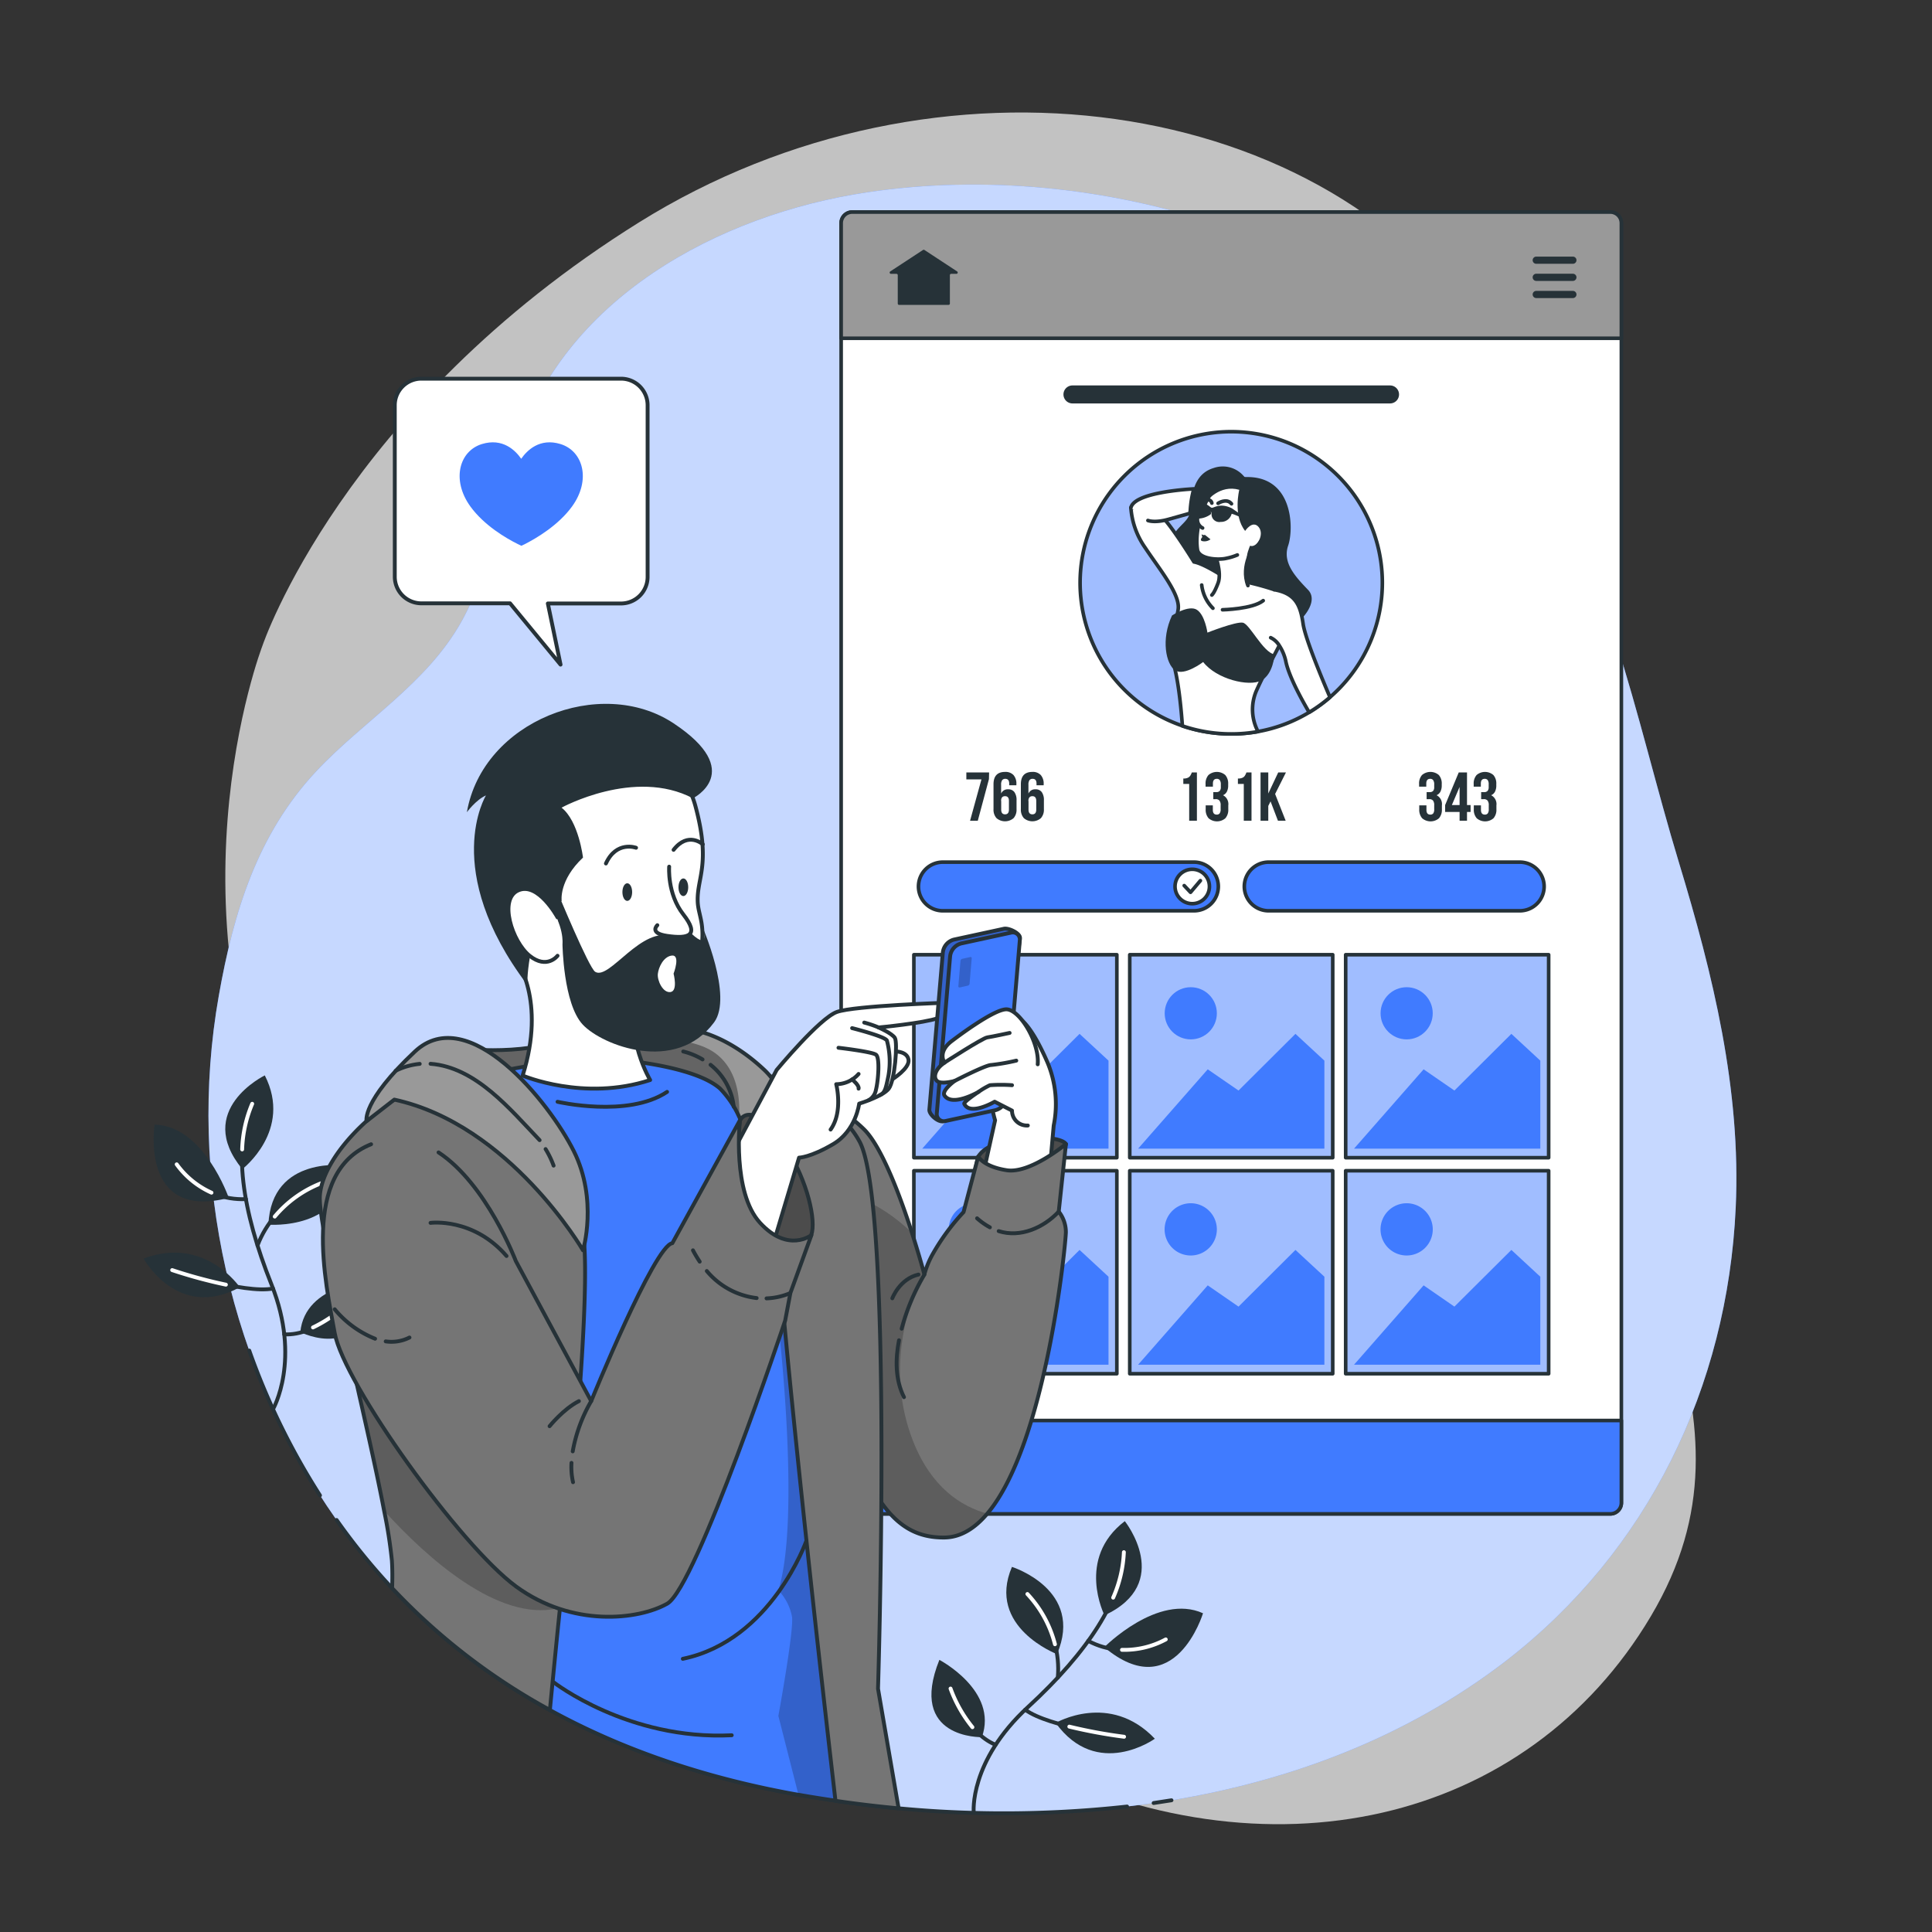 <svg xmlns="http://www.w3.org/2000/svg" xmlns:xlink="http://www.w3.org/1999/xlink" viewBox="0 0 500 500"><rect x="0" y="0" width="500" height="500" fill="#333333" stroke="none"/><defs><clipPath id="freepik--clip-path--inject-13"><path d="M357.75,150.84a39.15,39.15,0,0,1-18.94,33.51,39,39,0,0,1-20.16,5.59,39.11,39.11,0,1,1,39.1-39.1Z" style="fill:#407BFF;stroke:#263238;stroke-linecap:round;stroke-linejoin:round;stroke-width:0.933px"></path></clipPath><clipPath id="freepik--clip-path-2--inject-13"><rect x="236.51" y="247.08" width="52.53" height="52.53" style="fill:#407BFF;stroke:#263238;stroke-linecap:round;stroke-linejoin:round;stroke-width:0.933px"></rect></clipPath><clipPath id="freepik--clip-path-3--inject-13"><rect x="292.38" y="247.08" width="52.53" height="52.53" style="fill:#407BFF;stroke:#263238;stroke-linecap:round;stroke-linejoin:round;stroke-width:0.933px"></rect></clipPath><clipPath id="freepik--clip-path-4--inject-13"><rect x="348.26" y="247.08" width="52.53" height="52.53" style="fill:#407BFF;stroke:#263238;stroke-linecap:round;stroke-linejoin:round;stroke-width:0.933px"></rect></clipPath><clipPath id="freepik--clip-path-5--inject-13"><rect x="236.51" y="302.99" width="52.53" height="52.53" style="fill:#407BFF;stroke:#263238;stroke-linecap:round;stroke-linejoin:round;stroke-width:0.933px"></rect></clipPath><clipPath id="freepik--clip-path-6--inject-13"><rect x="292.38" y="302.99" width="52.53" height="52.53" style="fill:#407BFF;stroke:#263238;stroke-linecap:round;stroke-linejoin:round;stroke-width:0.933px"></rect></clipPath><clipPath id="freepik--clip-path-7--inject-13"><rect x="348.26" y="302.99" width="52.53" height="52.53" style="fill:#407BFF;stroke:#263238;stroke-linecap:round;stroke-linejoin:round;stroke-width:0.933px"></rect></clipPath><clipPath id="freepik--clip-path-8--inject-13"><path d="M253.18,299.32c3.64-6,21.12-5.91,22.7-3.24,0,0-8.66,28-18.31,25.08S253.18,299.32,253.18,299.32Z" style="fill:#757575;stroke:#263238;stroke-linecap:round;stroke-linejoin:round"></path></clipPath><clipPath id="freepik--clip-path-9--inject-13"><path d="M274,313.56a8.62,8.62,0,0,1,1.85,5.28c0,2.61-5,54.75-20.35,72.9-3.22,3.81-6.9,6.12-11.09,6.17-13,.14-19.31-10.18-27.59-34.12q-1.54-4.47-3.21-9.6c-8-24.71-17.94-76.25-17.94-76.25s17.55,4.07,28,14.39C228.21,296.84,233,309.64,236,319c1.49,4.62,2.57,8.41,3,10l.22.82a23.57,23.57,0,0,1,1.84-4.67s0,0,0,0a.34.34,0,0,0,.06-.12,57.08,57.08,0,0,1,8.25-11.35l3.79-14.37s1.34,2.62,7.4,3.55,15.3-6.79,15.3-6.79Z" style="fill:#757575;stroke:#263238;stroke-linecap:round;stroke-linejoin:round"></path></clipPath><clipPath id="freepik--clip-path-10--inject-13"><path d="M117.13,271.16s18,2.54,29.63-2.59,3.43,38.79-13.24,32.46S117.13,271.16,117.13,271.16Z" style="fill:#999;stroke:#263238;stroke-linecap:round;stroke-linejoin:round"></path></clipPath><clipPath id="freepik--clip-path-11--inject-13"><path d="M230.41,467.77c-2.65-.27-5.28-.57-7.91-.9q-3.15-.39-6.28-.86-4.8-.69-9.58-1.53l-.1,0c-23-4.1-44.71-11.2-64.23-21.92a165.88,165.88,0,0,1-21-13.67C108.51,395.42,80.5,318.38,87.82,305.22c9-16.12,28.05-29,63.06-30.75,32.47-1.62,59.24,9.89,65.64,23.27,6.11,12.77,5.86,98.44,4.31,138.21-.07,1.89-.15,3.67-.23,5.34l1.1,3.27Z" style="fill:#407BFF;stroke:#263238;stroke-linecap:round;stroke-linejoin:round"></path></clipPath><clipPath id="freepik--clip-path-12--inject-13"><path d="M200.86,316.48s-4.25-16.83-9.59-27.51a25.37,25.37,0,0,0-4.9-7.23c-6.55-5.85-25.29-7.35-25.29-7.35a15.26,15.26,0,0,1,5.66-6.14c8.25-5,20.86-1,31.07,8.65C210.81,289.22,200.86,316.48,200.86,316.48Z" style="fill:#999;stroke:#263238;stroke-linecap:round;stroke-linejoin:round"></path></clipPath><clipPath id="freepik--clip-path-13--inject-13"><path d="M146.36,401.9c-.48,4.83-1,9.59-1.43,14.18-.82,7.85-1.75,17.47-2.62,26.46A163.13,163.13,0,0,1,101.48,411c.09-2.65.08-5.07-.06-7.13a124.3,124.3,0,0,0-2-12.84c-2.38-12.48-6.47-30-10-45.69-3.71-16.55-6.82-31.09-6.65-35.62C83.22,299.05,99,282.67,118,276.9c0,0,29.29,20.18,32.85,41.94C152.71,330.07,149.7,367.9,146.36,401.9Z" style="fill:#757575;stroke:#263238;stroke-linecap:round;stroke-linejoin:round"></path></clipPath><clipPath id="freepik--clip-path-14--inject-13"><path d="M191.54,289.93c1.66-3,6.41-1.56,11.94,7.15s7.8,18.85,6.47,22.55-19.26,8.17-19.26,8.17L187,318.44Z" style="fill:#757575;stroke:#263238;stroke-linecap:round;stroke-linejoin:round"></path></clipPath><clipPath id="freepik--clip-path-15--inject-13"><path d="M255.68,286.32l-11.61,3.85c-1.23.32-3.65-1.73-3.55-3L244,246.58a3.87,3.87,0,0,1,2.89-3.42l12.87-2.79c1.22-.32,4.32,1.15,4.21,2.42l-5.37,40.11A3.87,3.87,0,0,1,255.68,286.32Z" style="fill:#407BFF;stroke:#263238;stroke-linecap:round;stroke-linejoin:round"></path></clipPath></defs><g id="freepik--background-simple--inject-13"><path d="M67.93,167.09s-27.88,72,11.3,144.5S199.11,422.39,263.7,455.14s131.66,16.8,163.53-36.84-11.84-91.93-11.9-168.42,11.45-96.74-30-161.36-143.06-78.93-219.9-31S67.93,167.09,67.93,167.09Z" style="fill:#fff;opacity:0.7"></path><path d="M303.18,465.91c31.18-5.15,61.06-16.47,86.46-36,36.93-28.48,57.42-71,59.56-117.34,1.41-30.55-5.88-60.35-14.7-89.36-11.34-37.33-18.65-79.85-42.33-111.75-36.86-49.67-108.1-70.59-167.68-61.7-38.5,5.74-79.17,27.6-91,67.11-4.38,14.63-6.52,30.35-14,43.87-9,16.2-25.27,25.66-37.63,38.85-15.28,16.29-21.43,36.59-25.23,58.06-8.33,47,3,96.78,30.5,135.76,28.65,40.68,71.17,62.5,119.43,71.09q8,1.41,16,2.41C249,470.19,276.57,470.3,303.18,465.91Z" style="fill:#407BFF"></path><path d="M303.18,465.91c31.18-5.15,61.06-16.47,86.46-36,36.93-28.48,57.42-71,59.56-117.34,1.41-30.55-5.88-60.35-14.7-89.36-11.34-37.33-18.65-79.85-42.33-111.75-36.86-49.67-108.1-70.59-167.68-61.7-38.5,5.74-79.17,27.6-91,67.11-4.38,14.63-6.52,30.35-14,43.87-9,16.2-25.27,25.66-37.63,38.85-15.28,16.29-21.43,36.59-25.23,58.06-8.33,47,3,96.78,30.5,135.76,28.65,40.68,71.17,62.5,119.43,71.09q8,1.41,16,2.41C249,470.19,276.57,470.3,303.18,465.91Z" style="fill:#fff;opacity:0.7"></path></g><g id="freepik--Leaves--inject-13"><path d="M243.11,429.57s15.31,8,11,20C254.07,449.58,234.86,450.09,243.11,429.57Z" style="fill:#263238"></path><path d="M273.21,445.89s14-8.17,25.66,4.09C298.87,450,283.94,460.71,273.21,445.89Z" style="fill:#263238"></path><path d="M311.34,417.51s-7.31,24.11-25.56,8.79C285.78,426.3,299.69,412.23,311.34,417.51Z" style="fill:#263238"></path><path d="M291.1,393.67s12.75,16-5.25,24.38C285.85,418.05,278.37,403.38,291.1,393.67Z" style="fill:#263238"></path><path d="M261.89,405.51s18.8,5.9,11.66,22.58C273.55,428.09,255.22,421.08,261.89,405.51Z" style="fill:#263238"></path><path d="M252,469.09s-1.3-13.19,14.11-27.37,24.41-27.83,24.76-40" style="fill:none;stroke:#263238;stroke-linecap:round;stroke-linejoin:round"></path><path d="M265.89,412.53s9,8.92,7.87,21.62" style="fill:none;stroke:#263238;stroke-linecap:round;stroke-linejoin:round"></path><path d="M301.7,424.28s-9.88,5.83-20.07.38" style="fill:none;stroke:#263238;stroke-linecap:round;stroke-linejoin:round"></path><path d="M290.91,449.47s-19.42-2.43-25.59-7" style="fill:none;stroke:#263238;stroke-linecap:round;stroke-linejoin:round"></path><path d="M246,437s3.81,11.34,11.64,14.54" style="fill:none;stroke:#263238;stroke-linecap:round;stroke-linejoin:round"></path><path d="M288.09,413.47a32.79,32.79,0,0,0,2.77-11.77" style="fill:none;stroke:#fff;stroke-linecap:round;stroke-linejoin:round"></path><path d="M265.89,412.53a29.78,29.78,0,0,1,7.13,13" style="fill:none;stroke:#fff;stroke-linecap:round;stroke-linejoin:round"></path><path d="M301.7,424.28a22.6,22.6,0,0,1-11.33,2.7" style="fill:none;stroke:#fff;stroke-linecap:round;stroke-linejoin:round"></path><path d="M290.91,449.47a130.82,130.82,0,0,1-14.17-2.62" style="fill:none;stroke:#fff;stroke-linecap:round;stroke-linejoin:round"></path><path d="M246,437a34.62,34.62,0,0,0,5.66,10" style="fill:none;stroke:#fff;stroke-linecap:round;stroke-linejoin:round"></path><path d="M96.26,331.44s-17.28.62-18.54,13.3C77.72,344.74,94.81,353.52,96.26,331.44Z" style="fill:#263238"></path><path d="M62.06,333.14s-9.07-13.42-24.9-7.42C37.16,325.72,46,341.86,62.06,333.14Z" style="fill:#263238"></path><path d="M40,291.05S36.13,316,59.2,310C59.2,310,52.76,291.33,40,291.05Z" style="fill:#263238"></path><path d="M68.53,278.31s-18.43,8.95-5.82,24.26C62.71,302.57,75.8,292.58,68.53,278.31Z" style="fill:#263238"></path><path d="M89.74,301.63s-19.5-2.82-20.28,15.31C69.46,316.94,89,318.56,89.74,301.63Z" style="fill:#263238"></path><path d="M70.66,364.69s7.37-12.78-.39-32.24-10-35.65-5-46.79" style="fill:none;stroke:#263238;stroke-linecap:round;stroke-linejoin:round"></path><path d="M83.1,306.23s-11.94,4.16-16.45,16.08" style="fill:none;stroke:#263238;stroke-linecap:round;stroke-linejoin:round"></path><path d="M45.73,301.33s6.39,9.53,17.92,9" style="fill:none;stroke:#263238;stroke-linecap:round;stroke-linejoin:round"></path><path d="M44.56,328.7s18.55,6.22,26.1,4.77" style="fill:none;stroke:#263238;stroke-linecap:round;stroke-linejoin:round"></path><path d="M90.4,336.93s-8.4,8.9-16.84,8.39" style="fill:none;stroke:#263238;stroke-linecap:round;stroke-linejoin:round"></path><path d="M62.67,297.47a32.89,32.89,0,0,1,2.6-11.81" style="fill:none;stroke:#fff;stroke-linecap:round;stroke-linejoin:round"></path><path d="M83.1,306.23a29.82,29.82,0,0,0-12,8.62" style="fill:none;stroke:#fff;stroke-linecap:round;stroke-linejoin:round"></path><path d="M45.73,301.33a22.5,22.5,0,0,0,9,7.33" style="fill:none;stroke:#fff;stroke-linecap:round;stroke-linejoin:round"></path><path d="M44.56,328.7a125.64,125.64,0,0,0,13.9,3.77" style="fill:none;stroke:#fff;stroke-linecap:round;stroke-linejoin:round"></path><path d="M90.4,336.93A34.64,34.64,0,0,1,81,343.54" style="fill:none;stroke:#fff;stroke-linecap:round;stroke-linejoin:round"></path><path d="M298.56,466.62c1.55-.22,3.09-.46,4.62-.71" style="fill:none;stroke:#263238;stroke-linecap:round;stroke-linejoin:round"></path><path d="M87.11,393.37c28.65,40.68,71.17,62.5,119.43,71.09q8,1.41,16,2.41a290.12,290.12,0,0,0,69.14.66" style="fill:none;stroke:#263238;stroke-linecap:round;stroke-linejoin:round"></path><path d="M64.51,349.53A182.46,182.46,0,0,0,82.81,387" style="fill:none;stroke:#263238;stroke-linecap:round;stroke-linejoin:round"></path></g><g id="freepik--Interface--inject-13"><path d="M419.61,57.75V388.92a2.87,2.87,0,0,1-2.87,2.87H220.56a2.88,2.88,0,0,1-2.87-2.87V57.75a2.87,2.87,0,0,1,2.87-2.87H416.74A2.86,2.86,0,0,1,419.61,57.75Z" style="fill:#fff;stroke:#263238;stroke-linecap:round;stroke-linejoin:round;stroke-width:0.933px"></path><path d="M419.61,57.75v29.8H217.69V57.75a2.87,2.87,0,0,1,2.87-2.87H416.74A2.86,2.86,0,0,1,419.61,57.75Z" style="fill:#999;stroke:#263238;stroke-linecap:round;stroke-linejoin:round;stroke-width:0.933px"></path><path d="M357.75,150.84a39.15,39.15,0,0,1-18.94,33.51,39,39,0,0,1-20.16,5.59,39.11,39.11,0,1,1,39.1-39.1Z" style="fill:#407BFF"></path><g style="clip-path:url(#freepik--clip-path--inject-13)"><path d="M357.75,150.84a39.15,39.15,0,0,1-18.94,33.51,39,39,0,0,1-20.16,5.59,39.11,39.11,0,1,1,39.1-39.1Z" style="fill:#fff;opacity:0.5"></path></g><path d="M357.75,150.84a39.15,39.15,0,0,1-18.94,33.51,39,39,0,0,1-20.16,5.59,39.11,39.11,0,1,1,39.1-39.1Z" style="fill:none;stroke:#263238;stroke-linecap:round;stroke-linejoin:round;stroke-width:0.933px"></path><path d="M322.09,123.47a7.15,7.15,0,0,0-8-2.35c-5.26,1.58-5.7,7.11-6.05,11s-5.36,4.08-5.53,11.08,11.5,10.52,13.69,17.63,4.3,7.81,11.76,5.09,14-9.7,10.57-13.26-6.65-7.09-5.15-11.47S334.73,122.92,322.09,123.47Z" style="fill:#263238"></path><path d="M335.14,158.34a73.5,73.5,0,0,1-4.06,8.73c-2,3.88-4.3,8-6,11.87a12.21,12.21,0,0,0,.5,10.39,38.52,38.52,0,0,1-6.91.61A39.09,39.09,0,0,1,306,187.86c-.26-3.74-1.05-12.91-2.69-17.32-2.1-5.62,1.36-9.3,1.63-13.16s-4.89-10.1-8.57-15.63a20.48,20.48,0,0,1-3.7-10.36s4.56,0,7,1.4S309,145.43,309,145.43c2.72.45,8.45,4.31,8.45,4.31a67.1,67.1,0,0,1,12.39,2.89C333.42,154,336,155.83,335.14,158.34Z" style="fill:#fff;stroke:#263238;stroke-linecap:round;stroke-linejoin:round;stroke-width:0.933px"></path><path d="M313.62,154s.57-.35,1.62-3.11-.87-7.67-.87-7.67l10.28-2s-3.7,5.07-1.68,10.33" style="fill:#fff;stroke:#263238;stroke-linecap:round;stroke-linejoin:round;stroke-width:0.933px"></path><path d="M324.29,142.79c2.2-2.56,7.37-9.76,2.6-14s-10.28-4.21-12.94-1.69c-2,1.86-4.9,9.37-4.05,15.14.37,2.5,5.53,2.74,7.52,2.24a13.93,13.93,0,0,0,2.8-.86" style="fill:#fff;stroke:#263238;stroke-linecap:round;stroke-linejoin:round;stroke-width:0.933px"></path><path d="M311.06,130.47c1.1-.44,1.95.71,2.47.92s2.12-1.42,5.31.18l6.22,4.29s-5-2.64-6.31-2.89a2.82,2.82,0,0,1-2.84,2.1,2,2,0,0,1-2.34-2.29s-.19-.71-.74-.23-1.38,3.29-2.76,1.39C309.54,133.23,310.12,130.84,311.06,130.47Z" style="fill:#263238"></path><path d="M313,132.76a5.4,5.4,0,0,1-3,1,2.42,2.42,0,0,0,1.23,2.89" style="fill:#fff;stroke:#263238;stroke-linecap:round;stroke-linejoin:round;stroke-width:0.933px"></path><path d="M320.72,126.76s-1.66,6.68,1.52,10.64c0,0,1.91-2.91,3.5-1s-.5,5.51-2.23,4.84c0,0-1.3,2.95-.59,3.47,1.83,1.33,3.92-2,6.19-6.61s4.39-8.85-1.9-12.1-8.15-4.42-12.41-3.07-2.52,6.81-2.52,6.81S315.64,125.31,320.72,126.76Z" style="fill:#263238"></path><path d="M315.24,130.26s2.21-1.46,3.47.12" style="fill:none;stroke:#263238;stroke-linecap:round;stroke-linejoin:round;stroke-width:0.933px"></path><path d="M313.62,130.2a1,1,0,0,0-1.43-.73" style="fill:none;stroke:#263238;stroke-linecap:round;stroke-linejoin:round;stroke-width:0.933px"></path><path d="M292.68,131.39c.85-3.74,13.06-4.69,16.29-4.87a26.29,26.29,0,0,0-.92,5.57,3.62,3.62,0,0,1-.15.77l-5.38,1.51c-3.69,1.06-5.44.33-5.44.33" style="fill:#fff;stroke:#263238;stroke-linecap:round;stroke-linejoin:round;stroke-width:0.933px"></path><path d="M311,151.41a10.18,10.18,0,0,0,2.9,6" style="fill:none;stroke:#263238;stroke-linecap:round;stroke-linejoin:round;stroke-width:0.933px"></path><path d="M316.39,157.81s7.81-.17,10.53-2.37" style="fill:none;stroke:#263238;stroke-linecap:round;stroke-linejoin:round;stroke-width:0.933px"></path><path d="M303.32,159.28s4.33-2.81,6.43-1.47,2.73,5.91,2.73,5.91,7.38-2.92,9.17-2.57,5.14,7.59,8.2,8.24c0,0-.29,5.12-3.47,6.75s-11.55-.36-15-4.81c0,0-4.88,3.72-7.25,2.16S300.4,165.48,303.32,159.28Z" style="fill:#263238"></path><path d="M329.85,152.63c5.52,1,6.7,4.07,7.4,8.87.56,3.81,5.1,14.65,6.95,18.94a39.18,39.18,0,0,1-5.39,3.91c-1.66-2.82-5.12-9-6-13a12.13,12.13,0,0,0-1.72-4.26,5.26,5.26,0,0,0-2.24-2.06" style="fill:#fff;stroke:#263238;stroke-linecap:round;stroke-linejoin:round;stroke-width:0.933px"></path><path d="M311.16,139l-.2-.72.45.2.43-.05,1.43,1.14A2.54,2.54,0,0,1,311,140C310.46,139.68,311.16,139,311.16,139Z" style="fill:#263238"></path><line x1="277.55" y1="102.08" x2="359.74" y2="102.08" style="fill:none;stroke:#263238;stroke-linecap:round;stroke-linejoin:round;stroke-width:4.663px"></line><line x1="397.58" y1="67.34" x2="407.06" y2="67.34" style="fill:none;stroke:#263238;stroke-linecap:round;stroke-linejoin:round;stroke-width:1.865px"></line><line x1="397.58" y1="71.77" x2="407.06" y2="71.77" style="fill:none;stroke:#263238;stroke-linecap:round;stroke-linejoin:round;stroke-width:1.865px"></line><line x1="397.58" y1="76.21" x2="407.06" y2="76.21" style="fill:none;stroke:#263238;stroke-linecap:round;stroke-linejoin:round;stroke-width:1.865px"></line><path d="M247.71,70.25l-8.47-5.56a.35.35,0,0,0-.37,0l-8.48,5.56a.34.34,0,0,0,.19.62H232a.34.34,0,0,1,.34.34v7.36a.34.34,0,0,0,.34.34h12.8a.35.35,0,0,0,.35-.34V71.21a.34.34,0,0,1,.34-.34h1.39A.34.34,0,0,0,247.71,70.25Z" style="fill:#263238"></path><path d="M255.94,201.63l-2.89,10.78h-2L254,201.7h-3.91v-1.79h5.89Z" style="fill:#263238"></path><path d="M260.11,199.77a2.83,2.83,0,0,1,2.18.81,3.33,3.33,0,0,1,.75,2.33v.32h-1.86v-.44c0-.82-.34-1.23-1-1.23a1,1,0,0,0-.82.34,2,2,0,0,0-.27,1.19v2.29a1.84,1.84,0,0,1,1.82-1.11,1.9,1.9,0,0,1,1.62.73,3.48,3.48,0,0,1,.55,2.12v2.29a3.28,3.28,0,0,1-.76,2.32,3.4,3.4,0,0,1-4.43,0,3.28,3.28,0,0,1-.77-2.32V203Q257.11,199.77,260.11,199.77Zm-1,7.51v2.25c0,.81.34,1.22,1,1.22s1-.41,1-1.22v-2.25q0-1.23-1-1.23C259.42,206.05,259.08,206.46,259.08,207.28Z" style="fill:#263238"></path><path d="M267.18,199.77a2.79,2.79,0,0,1,2.17.81,3.33,3.33,0,0,1,.75,2.33v.32h-1.85v-.44q0-1.23-1-1.23a1,1,0,0,0-.82.34,2,2,0,0,0-.27,1.19v2.29a1.85,1.85,0,0,1,1.82-1.11,1.91,1.91,0,0,1,1.63.73,3.48,3.48,0,0,1,.55,2.12v2.29a3.28,3.28,0,0,1-.77,2.32,3.39,3.39,0,0,1-4.42,0,3.28,3.28,0,0,1-.77-2.32V203Q264.18,199.77,267.18,199.77Zm-1,7.51v2.25c0,.81.34,1.22,1,1.22s1-.41,1-1.22v-2.25q0-1.23-1-1.23T266.14,207.28Z" style="fill:#263238"></path><path d="M370.88,201.87a.94.94,0,0,0-.76-.31q-1,0-1,1.23v.8h-1.86v-.68a3.31,3.31,0,0,1,.75-2.33,3.34,3.34,0,0,1,4.36,0,3.31,3.31,0,0,1,.75,2.33v.32a3.55,3.55,0,0,1-.34,1.65,2,2,0,0,1-1,.92,2.56,2.56,0,0,1,1.38,2.63v1a3.33,3.33,0,0,1-.75,2.33,3.34,3.34,0,0,1-4.36,0,3.33,3.33,0,0,1-.75-2.33v-1h1.86v1.16q0,1.23,1,1.23a.94.94,0,0,0,.76-.31,1.78,1.78,0,0,0,.25-1.1v-1a1.93,1.93,0,0,0-.3-1.22,1.22,1.22,0,0,0-1-.37h-.66V205H370a1.19,1.19,0,0,0,.88-.3,1.43,1.43,0,0,0,.29-1V203A1.81,1.81,0,0,0,370.88,201.87Z" style="fill:#263238"></path><path d="M377.52,199.91h2.14v8.44h.93v1.79h-.93v2.26h-1.92v-2.26H374v-1.79Zm.22,3.75-2,4.69h2Z" style="fill:#263238"></path><path d="M385,201.87a.93.93,0,0,0-.76-.31q-1,0-1,1.23v.8h-1.85v-.68a3.31,3.31,0,0,1,.75-2.33,3.33,3.33,0,0,1,4.35,0,3.31,3.31,0,0,1,.75,2.33v.32a3.43,3.43,0,0,1-.34,1.65,1.94,1.94,0,0,1-1,.92,2.57,2.57,0,0,1,1.37,2.63v1a3.33,3.33,0,0,1-.75,2.33,3.33,3.33,0,0,1-4.35,0,3.33,3.33,0,0,1-.75-2.33v-1h1.85v1.16q0,1.23,1,1.23a.93.93,0,0,0,.76-.31,1.77,1.77,0,0,0,.26-1.1v-1a1.86,1.86,0,0,0-.31-1.22,1.22,1.22,0,0,0-1-.37h-.66V205h.77a1.17,1.17,0,0,0,.88-.3,1.43,1.43,0,0,0,.3-1V203A1.81,1.81,0,0,0,385,201.87Z" style="fill:#263238"></path><path d="M307.42,201.28a1.55,1.55,0,0,0,.62-.53,4.14,4.14,0,0,0,.4-.84h1.32V212.4h-2v-9.52h-1.52v-1.4A2.59,2.59,0,0,0,307.42,201.28Z" style="fill:#263238"></path><path d="M315.66,201.87a.93.93,0,0,0-.76-.31q-1,0-1,1.23v.8H312v-.68a3.31,3.31,0,0,1,.75-2.33,3.33,3.33,0,0,1,4.35,0,3.31,3.31,0,0,1,.75,2.33v.32a3.43,3.43,0,0,1-.34,1.65,1.94,1.94,0,0,1-1,.92,2.57,2.57,0,0,1,1.37,2.63v1a3.33,3.33,0,0,1-.75,2.33,3.33,3.33,0,0,1-4.35,0,3.33,3.33,0,0,1-.75-2.33v-1h1.85v1.16q0,1.23,1,1.23a.93.93,0,0,0,.76-.31,1.77,1.77,0,0,0,.26-1.1v-1a1.86,1.86,0,0,0-.31-1.22,1.2,1.2,0,0,0-1-.37H314V205h.77a1.17,1.17,0,0,0,.88-.3,1.43,1.43,0,0,0,.3-1V203A1.81,1.81,0,0,0,315.66,201.87Z" style="fill:#263238"></path><path d="M321.55,201.28a1.43,1.43,0,0,0,.62-.53,4.14,4.14,0,0,0,.4-.84h1.32V212.4h-2v-9.52h-1.52v-1.4A2.59,2.59,0,0,0,321.55,201.28Z" style="fill:#263238"></path><path d="M328.23,208.57v3.83h-2V199.91h2v5.45l2.57-5.45h2L330,205.48l2.73,6.92h-2l-1.91-5Z" style="fill:#263238"></path><path d="M309,235.71H244a6.29,6.29,0,0,1-6.3-6.29h0a6.3,6.3,0,0,1,6.3-6.3h65a6.3,6.3,0,0,1,6.3,6.3h0A6.29,6.29,0,0,1,309,235.71Z" style="fill:#407BFF;stroke:#263238;stroke-linecap:round;stroke-linejoin:round;stroke-width:0.933px"></path><path d="M393.32,235.71h-65a6.29,6.29,0,0,1-6.29-6.29h0a6.3,6.3,0,0,1,6.29-6.3h65a6.3,6.3,0,0,1,6.3,6.3h0A6.29,6.29,0,0,1,393.32,235.71Z" style="fill:#407BFF;stroke:#263238;stroke-linecap:round;stroke-linejoin:round;stroke-width:0.933px"></path><path d="M313,229.42a4.45,4.45,0,1,1-4.44-4.45A4.44,4.44,0,0,1,313,229.42Z" style="fill:#fff;stroke:#263238;stroke-linecap:round;stroke-linejoin:round;stroke-width:0.933px"></path><polyline points="306.47 229.19 308.11 230.93 310.66 227.91" style="fill:none;stroke:#263238;stroke-linecap:round;stroke-linejoin:round;stroke-width:0.933px"></polyline><path d="M419.61,367.62v21.3a2.87,2.87,0,0,1-2.87,2.87H220.56a2.88,2.88,0,0,1-2.87-2.87v-21.3Z" style="fill:#407BFF;stroke:#263238;stroke-linecap:round;stroke-linejoin:round;stroke-width:0.933px"></path><rect x="236.51" y="247.08" width="52.53" height="52.53" style="fill:#407BFF"></rect><g style="clip-path:url(#freepik--clip-path-2--inject-13)"><rect x="236.51" y="247.08" width="52.53" height="52.53" style="fill:#fff;opacity:0.5"></rect><polygon points="286.88 297.27 286.88 274.49 279.39 267.56 264.65 282.23 256.68 276.74 238.67 297.27 286.88 297.27" style="fill:#407BFF"></polygon><circle cx="252.29" cy="262.24" r="6.75" style="fill:#407BFF"></circle></g><rect x="236.51" y="247.08" width="52.53" height="52.53" style="fill:none;stroke:#263238;stroke-linecap:round;stroke-linejoin:round;stroke-width:0.933px"></rect><rect x="292.38" y="247.08" width="52.53" height="52.53" style="fill:#407BFF"></rect><g style="clip-path:url(#freepik--clip-path-3--inject-13)"><rect x="292.38" y="247.08" width="52.53" height="52.53" style="fill:#fff;opacity:0.5"></rect><polygon points="342.75 297.27 342.75 274.49 335.26 267.56 320.53 282.23 312.56 276.74 294.54 297.27 342.75 297.27" style="fill:#407BFF"></polygon><circle cx="308.17" cy="262.24" r="6.75" style="fill:#407BFF"></circle></g><rect x="292.38" y="247.08" width="52.53" height="52.53" style="fill:none;stroke:#263238;stroke-linecap:round;stroke-linejoin:round;stroke-width:0.933px"></rect><rect x="348.26" y="247.08" width="52.53" height="52.53" style="fill:#407BFF"></rect><g style="clip-path:url(#freepik--clip-path-4--inject-13)"><rect x="348.26" y="247.08" width="52.53" height="52.53" style="fill:#fff;opacity:0.5"></rect><polygon points="398.63 297.27 398.63 274.49 391.14 267.56 376.4 282.23 368.43 276.74 350.42 297.27 398.63 297.27" style="fill:#407BFF"></polygon><circle cx="364.04" cy="262.24" r="6.75" style="fill:#407BFF"></circle></g><rect x="348.26" y="247.08" width="52.53" height="52.53" style="fill:none;stroke:#263238;stroke-linecap:round;stroke-linejoin:round;stroke-width:0.933px"></rect><rect x="236.51" y="302.99" width="52.53" height="52.53" style="fill:#407BFF"></rect><g style="clip-path:url(#freepik--clip-path-5--inject-13)"><rect x="236.51" y="302.99" width="52.53" height="52.53" style="fill:#fff;opacity:0.5"></rect><polygon points="286.88 353.19 286.88 330.41 279.39 323.48 264.65 338.15 256.68 332.65 238.67 353.19 286.88 353.19" style="fill:#407BFF"></polygon><path d="M259.05,318.15a6.76,6.76,0,1,1-6.76-6.75A6.76,6.76,0,0,1,259.05,318.15Z" style="fill:#407BFF"></path></g><rect x="236.51" y="302.99" width="52.53" height="52.53" style="fill:none;stroke:#263238;stroke-linecap:round;stroke-linejoin:round;stroke-width:0.933px"></rect><rect x="292.38" y="302.99" width="52.53" height="52.53" style="fill:#407BFF"></rect><g style="clip-path:url(#freepik--clip-path-6--inject-13)"><rect x="292.38" y="302.99" width="52.53" height="52.53" style="fill:#fff;opacity:0.5"></rect><polygon points="342.75 353.19 342.75 330.41 335.26 323.48 320.53 338.15 312.56 332.65 294.54 353.19 342.75 353.19" style="fill:#407BFF"></polygon><path d="M314.92,318.15a6.76,6.76,0,1,1-6.75-6.75A6.76,6.76,0,0,1,314.92,318.15Z" style="fill:#407BFF"></path></g><rect x="292.38" y="302.99" width="52.53" height="52.53" style="fill:none;stroke:#263238;stroke-linecap:round;stroke-linejoin:round;stroke-width:0.933px"></rect><rect x="348.26" y="302.99" width="52.53" height="52.53" style="fill:#407BFF"></rect><g style="clip-path:url(#freepik--clip-path-7--inject-13)"><rect x="348.26" y="302.99" width="52.53" height="52.53" style="fill:#fff;opacity:0.5"></rect><polygon points="398.63 353.19 398.63 330.41 391.14 323.48 376.4 338.15 368.43 332.65 350.42 353.19 398.63 353.19" style="fill:#407BFF"></polygon><path d="M370.8,318.15A6.76,6.76,0,1,1,364,311.4,6.76,6.76,0,0,1,370.8,318.15Z" style="fill:#407BFF"></path></g><rect x="348.26" y="302.99" width="52.53" height="52.53" style="fill:none;stroke:#263238;stroke-linecap:round;stroke-linejoin:round;stroke-width:0.933px"></rect></g><g id="freepik--Bubble--inject-13"><path d="M160.72,98H109.05a6.88,6.88,0,0,0-6.88,6.88v44.38a6.88,6.88,0,0,0,6.88,6.88H132L145.07,172l-3.29-15.82h18.94a6.88,6.88,0,0,0,6.88-6.88V104.87A6.88,6.88,0,0,0,160.72,98Z" style="fill:#fff;stroke:#263238;stroke-linecap:round;stroke-linejoin:round"></path><path d="M145.06,114.92c-5.41-1.66-8.69,1.67-10.17,3.81-1.48-2.14-4.77-5.47-10.18-3.81-5.87,1.81-7.91,9.29-3,16.12C125.3,136,131,139.31,134,140.8c.35.18.67.33.93.45.26-.12.58-.27.93-.45,2.93-1.49,8.66-4.85,12.21-9.76C153,124.21,150.93,116.73,145.06,114.92Z" style="fill:#407BFF"></path></g><g id="freepik--Character--inject-13"><path d="M253.18,299.32c3.64-6,21.12-5.91,22.7-3.24,0,0-8.66,28-18.31,25.08S253.18,299.32,253.18,299.32Z" style="fill:#757575"></path><g style="clip-path:url(#freepik--clip-path-8--inject-13)"><path d="M253.18,299.32c3.64-6,21.12-5.91,22.7-3.24,0,0-8.66,28-18.31,25.08S253.18,299.32,253.18,299.32Z" style="fill-opacity:0.7;opacity:0.5"></path></g><path d="M253.18,299.32c3.64-6,21.12-5.91,22.7-3.24,0,0-8.66,28-18.31,25.08S253.18,299.32,253.18,299.32Z" style="fill:none;stroke:#263238;stroke-linecap:round;stroke-linejoin:round"></path><path d="M263,263.25s3,0,8.12,11.78a27.88,27.88,0,0,1,1.58,16.25l-2,22.41-17.87-2.57,4.7-21.19S252.13,273,263,263.25Z" style="fill:#fff;stroke:#263238;stroke-linecap:round;stroke-linejoin:round"></path><path d="M274,313.56a8.62,8.62,0,0,1,1.85,5.28c0,2.61-5,54.75-20.35,72.9-3.22,3.81-6.9,6.12-11.09,6.17-13,.14-19.31-10.18-27.59-34.12q-1.54-4.47-3.21-9.6c-8-24.71-17.94-76.25-17.94-76.25s17.55,4.07,28,14.39C228.21,296.84,233,309.64,236,319c1.49,4.62,2.57,8.41,3,10l.22.82a23.57,23.57,0,0,1,1.84-4.67s0,0,0,0a.34.34,0,0,0,.06-.12,57.08,57.08,0,0,1,8.25-11.35l3.79-14.37s1.34,2.62,7.4,3.55,15.3-6.79,15.3-6.79Z" style="fill:#757575"></path><g style="clip-path:url(#freepik--clip-path-9--inject-13)"><path d="M255.53,391.74c-3.22,3.81-6.9,6.12-11.09,6.17-13,.14-19.31-10.18-27.59-34.12l.18-55.64s9.78,1.9,18.95,10.89c1.49,4.62,2.57,8.41,3,10-3.66,7.62-10,25.14-2.72,43.81C241,385,248.8,389.89,255.53,391.74Z" style="fill-opacity:0.7;opacity:0.3"></path></g><path d="M274,313.56a8.62,8.62,0,0,1,1.85,5.28c0,2.61-5,54.75-20.35,72.9-3.22,3.81-6.9,6.12-11.09,6.17-13,.14-19.31-10.18-27.59-34.12q-1.54-4.47-3.21-9.6c-8-24.71-17.94-76.25-17.94-76.25s17.55,4.07,28,14.39C228.21,296.84,233,309.64,236,319c1.49,4.62,2.57,8.41,3,10l.22.82a23.57,23.57,0,0,1,1.84-4.67s0,0,0,0a.34.34,0,0,0,.06-.12,57.08,57.08,0,0,1,8.25-11.35l3.79-14.37s1.34,2.62,7.4,3.55,15.3-6.79,15.3-6.79Z" style="fill:none;stroke:#263238;stroke-linecap:round;stroke-linejoin:round"></path><path d="M117.13,271.16s18,2.54,29.63-2.59,3.43,38.79-13.24,32.46S117.13,271.16,117.13,271.16Z" style="fill:#999"></path><g style="clip-path:url(#freepik--clip-path-10--inject-13)"><path d="M117.13,271.16s18,2.54,29.63-2.59,3.43,38.79-13.24,32.46S117.13,271.16,117.13,271.16Z" style="fill-opacity:0.7;opacity:0.5"></path></g><path d="M117.13,271.16s18,2.54,29.63-2.59,3.43,38.79-13.24,32.46S117.13,271.16,117.13,271.16Z" style="fill:none;stroke:#263238;stroke-linecap:round;stroke-linejoin:round"></path><path d="M230.41,467.77c-2.65-.27-5.28-.57-7.91-.9q-3.15-.39-6.28-.86-4.8-.69-9.58-1.53l-.1,0c-23-4.1-44.71-11.2-64.23-21.92a165.88,165.88,0,0,1-21-13.67C108.51,395.42,80.5,318.38,87.82,305.22c9-16.12,28.05-29,63.06-30.75,32.47-1.62,59.24,9.89,65.64,23.27,6.11,12.77,5.86,98.44,4.31,138.21-.07,1.89-.15,3.67-.23,5.34l1.1,3.27Z" style="fill:#407BFF"></path><g style="clip-path:url(#freepik--clip-path-11--inject-13)"><path d="M230.41,467.77c-2.65-.27-5.28-.57-7.91-.9q-3.15-.39-6.28-.86-4.8-.69-9.58-1.53l-5.2-20.41s4-21.76,3.54-25.61a13.49,13.49,0,0,0-3.54-6.89c5.87-18.65,0-68.92,0-68.92l8.88-10.2L220.83,436l.87,8.61Z" style="fill-opacity:0.7;opacity:0.3"></path></g><path d="M230.41,467.77c-2.65-.27-5.28-.57-7.91-.9q-3.15-.39-6.28-.86-4.8-.69-9.58-1.53l-.1,0c-23-4.1-44.71-11.2-64.23-21.92a165.88,165.88,0,0,1-21-13.67C108.51,395.42,80.5,318.38,87.82,305.22c9-16.12,28.05-29,63.06-30.75,32.47-1.62,59.24,9.89,65.64,23.27,6.11,12.77,5.86,98.44,4.31,138.21-.07,1.89-.15,3.67-.23,5.34l1.1,3.27Z" style="fill:none;stroke:#263238;stroke-linecap:round;stroke-linejoin:round"></path><path d="M232.56,468q-5.06-.47-10.06-1.1-3.15-.39-6.28-.86c-2-17.34-4.85-42.34-7.51-67.3h0c-2.16-20.17-4.23-40.33-5.73-56.39-.22-2.4-.44-4.7-.64-6.9-.53-6-1-11.3-1.26-15.49,0-.34-.05-.66-.07-1-.14-2-.24-3.81-.3-5.25a64.59,64.59,0,0,0-5.83-25.35c-4.74-10-10.63-14-10.63-14A91.94,91.94,0,0,1,200,278.77c5.68,2.19,11.87,5.28,16.65,9.54A28.33,28.33,0,0,1,220,291.8a23.12,23.12,0,0,1,2.48,3.69c8.71,16.22,4.75,141.55,4.75,141.55Z" style="fill:#757575;stroke:#263238;stroke-linecap:round;stroke-linejoin:round"></path><path d="M200.86,316.48s-4.25-16.83-9.59-27.51a25.37,25.37,0,0,0-4.9-7.23c-6.55-5.85-25.29-7.35-25.29-7.35a15.26,15.26,0,0,1,5.66-6.14c8.25-5,20.86-1,31.07,8.65C210.81,289.22,200.86,316.48,200.86,316.48Z" style="fill:#999"></path><g style="clip-path:url(#freepik--clip-path-12--inject-13)"><path d="M191.27,289a25.37,25.37,0,0,0-4.9-7.23c-6.55-5.85-25.29-7.35-25.29-7.35a15.26,15.26,0,0,1,5.66-6.14c6,.34,12.25,1.15,16,2.91C189,274.06,191.72,280.65,191.27,289Z" style="fill-opacity:0.7;opacity:0.5"></path></g><path d="M200.86,316.48s-4.25-16.83-9.59-27.51a25.37,25.37,0,0,0-4.9-7.23c-6.55-5.85-25.29-7.35-25.29-7.35a15.26,15.26,0,0,1,5.66-6.14c8.25-5,20.86-1,31.07,8.65C210.81,289.22,200.86,316.48,200.86,316.48Z" style="fill:none;stroke:#263238;stroke-linecap:round;stroke-linejoin:round"></path><path d="M133.52,248.26s7.95,10.5,1.74,30.09c0,0,15.83,6.78,33,1.16,0,0-6.51-10.77-3.62-22.3S141.24,234.92,133.52,248.26Z" style="fill:#fff;stroke:#263238;stroke-linecap:round;stroke-linejoin:round"></path><path d="M128.93,232.67c-6.32-27.09,6.78-38.84,15.36-42.39,13.74-5.69,31.61,3.25,35.68,18.31s.4,18.48.59,24.64c.13,4.32,2.8,6.44-.14,17.28-1.94,7.15-5.16,18.63-17.39,16.57a40.79,40.79,0,0,1-10.81-3.51" style="fill:#fff;stroke:#263238;stroke-linecap:round;stroke-linejoin:round"></path><path d="M164.61,219.4s-5.08-1.89-7.8,4.07" style="fill:none;stroke:#263238;stroke-linecap:round;stroke-linejoin:round"></path><path d="M181.89,218.51s-3.78-3.46-7.57,1.43" style="fill:none;stroke:#263238;stroke-linecap:round;stroke-linejoin:round"></path><path d="M163.6,230.87c0,1.26-.56,2.28-1.26,2.28s-1.26-1-1.26-2.28.56-2.28,1.26-2.28S163.6,229.61,163.6,230.87Z" style="fill:#263238"></path><path d="M178.11,229.62c0,1.26-.56,2.28-1.26,2.28s-1.26-1-1.26-2.28.56-2.28,1.26-2.28S178.11,228.36,178.11,229.62Z" style="fill:#263238"></path><path d="M144.29,230.87s8.09,19.59,9.74,20.63c3.71,2.32,12-12.17,20.21-9.11,0,0,3.66-1.75,4.64-.83,5.36,5,2.77-2.05,2.77-2.05s8.11,18.38,3.16,25.07c-9.88,13.38-28.94,6-34,.58s-5.24-20.81-5.24-20.81.58-4.84-3.91-10.74Z" style="fill:#263238"></path><path d="M145.36,233.15s-.79-5.27,5.52-11.21c0,0-1.11-9.43-5.55-12.92,0,0,18.91-10.37,34-2.42,0,0,13.88-6.89-5-19.4s-49.43-.59-53.5,23c0,0,2.32-3.19,4.94-4.35,0,0-11.83,19.21,10.67,49C136.43,254.84,136.46,237.5,145.36,233.15Z" style="fill:#263238"></path><path d="M173.18,224.29s-.55,7,3.67,12.38,1.49,6.38-4.25,5.53c-4.7-.7-2.48-2.76-2.48-2.76" style="fill:#fff;stroke:#263238;stroke-linecap:round;stroke-linejoin:round"></path><path d="M144.29,237.42s-5-9.26-10.16-7-1.58,13.32,2.93,16.93,7.23,0,7.23,0" style="fill:#fff;stroke:#263238;stroke-linecap:round;stroke-linejoin:round"></path><path d="M173.71,247.32c-2.05.38-3.26,3-3.46,4.7s1.29,5,3.27,4.72.8-4.76.8-4.76S176.29,246.85,173.71,247.32Z" style="fill:#fff"></path><path d="M146.36,401.9c-.48,4.83-1,9.59-1.43,14.18-.82,7.85-1.75,17.47-2.62,26.46A163.13,163.13,0,0,1,101.48,411c.09-2.65.08-5.07-.06-7.13a124.3,124.3,0,0,0-2-12.84c-2.38-12.48-6.47-30-10-45.69-3.71-16.55-6.82-31.09-6.65-35.62C83.22,299.05,99,282.67,118,276.9c0,0,29.29,20.18,32.85,41.94C152.71,330.07,149.7,367.9,146.36,401.9Z" style="fill:#757575"></path><g style="clip-path:url(#freepik--clip-path-13--inject-13)"><path d="M146.36,401.9c-.48,4.83-1,9.59-1.43,14.18-.21.07-.42.12-.64.17-15.36,3.46-33.65-12.94-44.82-25.2-2.38-12.48-6.47-30-10-45.69l10.35,6.93S135.61,382.9,146.36,401.9Z" style="fill-opacity:0.7;opacity:0.3"></path></g><path d="M146.36,401.9c-.48,4.83-1,9.59-1.43,14.18-.82,7.85-1.75,17.47-2.62,26.46A163.13,163.13,0,0,1,101.48,411c.09-2.65.08-5.07-.06-7.13a124.3,124.3,0,0,0-2-12.84c-2.38-12.48-6.47-30-10-45.69-3.71-16.55-6.82-31.09-6.65-35.62C83.22,299.05,99,282.67,118,276.9c0,0,29.29,20.18,32.85,41.94C152.71,330.07,149.7,367.9,146.36,401.9Z" style="fill:none;stroke:#263238;stroke-linecap:round;stroke-linejoin:round"></path><path d="M216.74,282.42a4.7,4.7,0,0,0,5.6,3.18" style="fill:none;stroke:#263238;stroke-linecap:round;stroke-linejoin:round"></path><path d="M191.54,289.93c1.66-3,6.41-1.56,11.94,7.15s7.8,18.85,6.47,22.55-19.26,8.17-19.26,8.17L187,318.44Z" style="fill:#757575"></path><g style="clip-path:url(#freepik--clip-path-14--inject-13)"><path d="M191.54,289.93c1.66-3,6.41-1.56,11.94,7.15s7.8,18.85,6.47,22.55-19.26,8.17-19.26,8.17L187,318.44Z" style="fill-opacity:0.7;opacity:0.5"></path></g><path d="M191.54,289.93c1.66-3,6.41-1.56,11.94,7.15s7.8,18.85,6.47,22.55-19.26,8.17-19.26,8.17L187,318.44Z" style="fill:none;stroke:#263238;stroke-linecap:round;stroke-linejoin:round"></path><path d="M231.86,272.12s3,0,3.27,2.2-4.2,5-4.2,5" style="fill:#fff;stroke:#263238;stroke-linecap:round;stroke-linejoin:round"></path><path d="M184.24,308.29,201,276.9s11.07-13.36,15.56-15,29-2.42,29-2.42,1,2.66-2.79,4-15.4,2.43-15.4,2.43,3.42,1.48,4.21,2.68,0,11.15-1.58,13.17-7.65,3.86-7.65,3.86-.8,7-6.73,10.48-8.83,3.5-8.83,3.5L198.6,327Z" style="fill:#fff;stroke:#263238;stroke-linecap:round;stroke-linejoin:round"></path><path d="M217,271.16s8.61,1,9.7,1.79.56,6.92,0,9.07a3.86,3.86,0,0,1-1.88,2.7" style="fill:none;stroke:#263238;stroke-linecap:round;stroke-linejoin:round"></path><path d="M220.53,266.08s8.47,2.12,9,3.21a21.07,21.07,0,0,1,.4,9.11c-.69,3.35-.89,4.39-2.19,5" style="fill:none;stroke:#263238;stroke-linecap:round;stroke-linejoin:round"></path><path d="M227.36,265.89a28.29,28.29,0,0,0-3.7-1.25" style="fill:none;stroke:#263238;stroke-linecap:round;stroke-linejoin:round"></path><path d="M222.2,277.94a7.78,7.78,0,0,1-5.79,2.65s1.85,7.12-1.45,11.74" style="fill:none;stroke:#263238;stroke-linecap:round;stroke-linejoin:round"></path><path d="M220.53,279.36s1.92,1.55,1.67,2.38" style="fill:none;stroke:#263238;stroke-linecap:round;stroke-linejoin:round"></path><path d="M255.68,286.32l-11.61,3.85c-1.23.32-3.65-1.73-3.55-3L244,246.58a3.87,3.87,0,0,1,2.89-3.42l12.87-2.79c1.22-.32,4.32,1.15,4.21,2.42l-5.37,40.11A3.87,3.87,0,0,1,255.68,286.32Z" style="fill:#407BFF"></path><g style="clip-path:url(#freepik--clip-path-15--inject-13)"><path d="M255.68,286.32l-11.61,3.85c-1.23.32-3.65-1.73-3.55-3L244,246.58a3.87,3.87,0,0,1,2.89-3.42l12.87-2.79c1.22-.32,4.32,1.15,4.21,2.42l-5.37,40.11A3.87,3.87,0,0,1,255.68,286.32Z" style="fill-opacity:0.7;opacity:0.3"></path></g><path d="M255.68,286.32l-11.61,3.85c-1.23.32-3.65-1.73-3.55-3L244,246.58a3.87,3.87,0,0,1,2.89-3.42l12.87-2.79c1.22-.32,4.32,1.15,4.21,2.42l-5.37,40.11A3.87,3.87,0,0,1,255.68,286.32Z" style="fill:none;stroke:#263238;stroke-linecap:round;stroke-linejoin:round"></path><path d="M257.59,287.32l-12.86,2.79a1.83,1.83,0,0,1-2.29-1.94l3.44-40.59a3.87,3.87,0,0,1,2.89-3.42l12.87-2.79a1.83,1.83,0,0,1,2.29,1.94l-3.44,40.59A3.87,3.87,0,0,1,257.59,287.32Z" style="fill:#407BFF;stroke:#263238;stroke-linecap:round;stroke-linejoin:round"></path><path d="M250.46,255.09l-2.07.46a.3.3,0,0,1-.37-.32l.55-6.54a.61.61,0,0,1,.47-.55l2.07-.46a.3.3,0,0,1,.37.32l-.55,6.54A.62.62,0,0,1,250.46,255.09Z" style="fill-opacity:0.7;opacity:0.3"></path><path d="M268.56,275.44c.5-5.69-4.69-14.23-8.13-14.23s-13.94,8.08-13.94,8.08c-4.06,2.94-2.05,5.74-2.05,5.74-2.39,1.58-3,3.72-1.95,4.71s4.57,0,4.57,0-3.48,2.54-2.62,3.79c2.05,3,8.8-.95,8.8-.95s-3.92,2.59-3.69,3.08c1.47,3.22,7.86-.54,7.86-.54l4.5,2.3a3.84,3.84,0,0,0,4.09,3.86" style="fill:#fff;stroke:#263238;stroke-linecap:round;stroke-linejoin:round"></path><path d="M244.44,275s9.83-6.35,11.06-6.52,5.79-1.16,5.79-1.16" style="fill:#fff;stroke:#263238;stroke-linecap:round;stroke-linejoin:round"></path><path d="M247.06,279.74s8-4.12,9.44-4.12a54,54,0,0,0,6.51-1.13" style="fill:#fff;stroke:#263238;stroke-linecap:round;stroke-linejoin:round"></path><path d="M253.24,282.58a19.28,19.28,0,0,1,2.95-1.73,40,40,0,0,1,5.72,0" style="fill:#fff;stroke:#263238;stroke-linecap:round;stroke-linejoin:round"></path><path d="M150.88,323.58s-18.92-32.52-48.83-39l-7.18,5.58s-1.36-5,12.48-18,34.81,13.06,41.14,25.73S150.88,323.58,150.88,323.58Z" style="fill:#999;stroke:#263238;stroke-linecap:round;stroke-linejoin:round"></path><path d="M113.49,298.24c12.49,8.23,20,28.11,20,28.11L153,362.61s16.39-40.36,21-40.87l17.49-31.81s-2.07,18.64,5.22,26.55S210,319.63,210,319.63l-5.45,15-1.35,7.14s-23,69-30.51,73.25-24.62,6.18-39.12-4.43S89,358.08,86.62,345s-8.8-41.62,9.42-48.87" style="fill:#757575;stroke:#263238;stroke-linecap:round;stroke-linejoin:round"></path><path d="M141.2,297.38a23.8,23.8,0,0,1,2.07,4.28" style="fill:none;stroke:#263238;stroke-linecap:round;stroke-linejoin:round"></path><path d="M111.42,275.31c11.77.88,20.68,11.87,28.23,19.76" style="fill:none;stroke:#263238;stroke-linecap:round;stroke-linejoin:round"></path><path d="M102.4,277.11a18.12,18.12,0,0,1,6.22-1.78" style="fill:none;stroke:#263238;stroke-linecap:round;stroke-linejoin:round"></path><path d="M181.82,274.18a18.2,18.2,0,0,0-5-2.06" style="fill:none;stroke:#263238;stroke-linecap:round;stroke-linejoin:round"></path><path d="M189.89,286.41a16.07,16.07,0,0,0-6-10.84" style="fill:none;stroke:#263238;stroke-linecap:round;stroke-linejoin:round"></path><path d="M181.08,326.51a33.21,33.21,0,0,1-1.74-2.93" style="fill:none;stroke:#263238;stroke-linecap:round;stroke-linejoin:round"></path><path d="M195.82,335.94a19.87,19.87,0,0,1-12.9-7" style="fill:none;stroke:#263238;stroke-linecap:round;stroke-linejoin:round"></path><path d="M204.5,334.66a17.45,17.45,0,0,1-6.12,1.36" style="fill:none;stroke:#263238;stroke-linecap:round;stroke-linejoin:round"></path><path d="M147.9,378.59a17.89,17.89,0,0,0,.4,5" style="fill:none;stroke:#263238;stroke-linecap:round;stroke-linejoin:round"></path><path d="M153,362.61a39.81,39.81,0,0,0-4.78,13" style="fill:none;stroke:#263238;stroke-linecap:round;stroke-linejoin:round"></path><path d="M142.23,369.1s3.55-4.44,7.59-6.49" style="fill:none;stroke:#263238;stroke-linecap:round;stroke-linejoin:round"></path><path d="M111.42,316.48s11-1.47,19.67,8.57" style="fill:none;stroke:#263238;stroke-linecap:round;stroke-linejoin:round"></path><path d="M99.82,347.15a10.31,10.31,0,0,0,6.15-1" style="fill:none;stroke:#263238;stroke-linecap:round;stroke-linejoin:round"></path><path d="M86.62,338.84a26.17,26.17,0,0,0,10.45,7.62" style="fill:none;stroke:#263238;stroke-linecap:round;stroke-linejoin:round"></path><path d="M232.66,346.86c-.94,4.88-1,10.18,1.29,14.72" style="fill:none;stroke:#263238;stroke-linecap:round;stroke-linejoin:round"></path><path d="M239.22,329.87a55.79,55.79,0,0,0-5.87,14" style="fill:none;stroke:#263238;stroke-linecap:round;stroke-linejoin:round"></path><path d="M230.93,336s1.83-5,6.77-6.15" style="fill:none;stroke:#263238;stroke-linecap:round;stroke-linejoin:round"></path><path d="M256.18,317.63a17.79,17.79,0,0,1-3.31-2.33" style="fill:none;stroke:#263238;stroke-linecap:round;stroke-linejoin:round"></path><path d="M274,313.56c-3.87,4.14-9.91,6.85-15.54,5.05" style="fill:none;stroke:#263238;stroke-linecap:round;stroke-linejoin:round"></path><path d="M144.29,285.14s18.2,4.23,28.35-2.56" style="fill:none;stroke:#263238;stroke-linecap:round;stroke-linejoin:round"></path><path d="M208.71,398.71s-9.05,25.84-32,30.59" style="fill:none;stroke:#263238;stroke-linecap:round;stroke-linejoin:round"></path><path d="M143.27,435.36s19.29,15.06,46.1,13.72" style="fill:none;stroke:#263238;stroke-linecap:round;stroke-linejoin:round"></path><path d="M241.15,325.05l-.07.11a.34.34,0,0,0,.06-.12Z" style="fill-opacity:0.7;opacity:0.3"></path></g></svg>